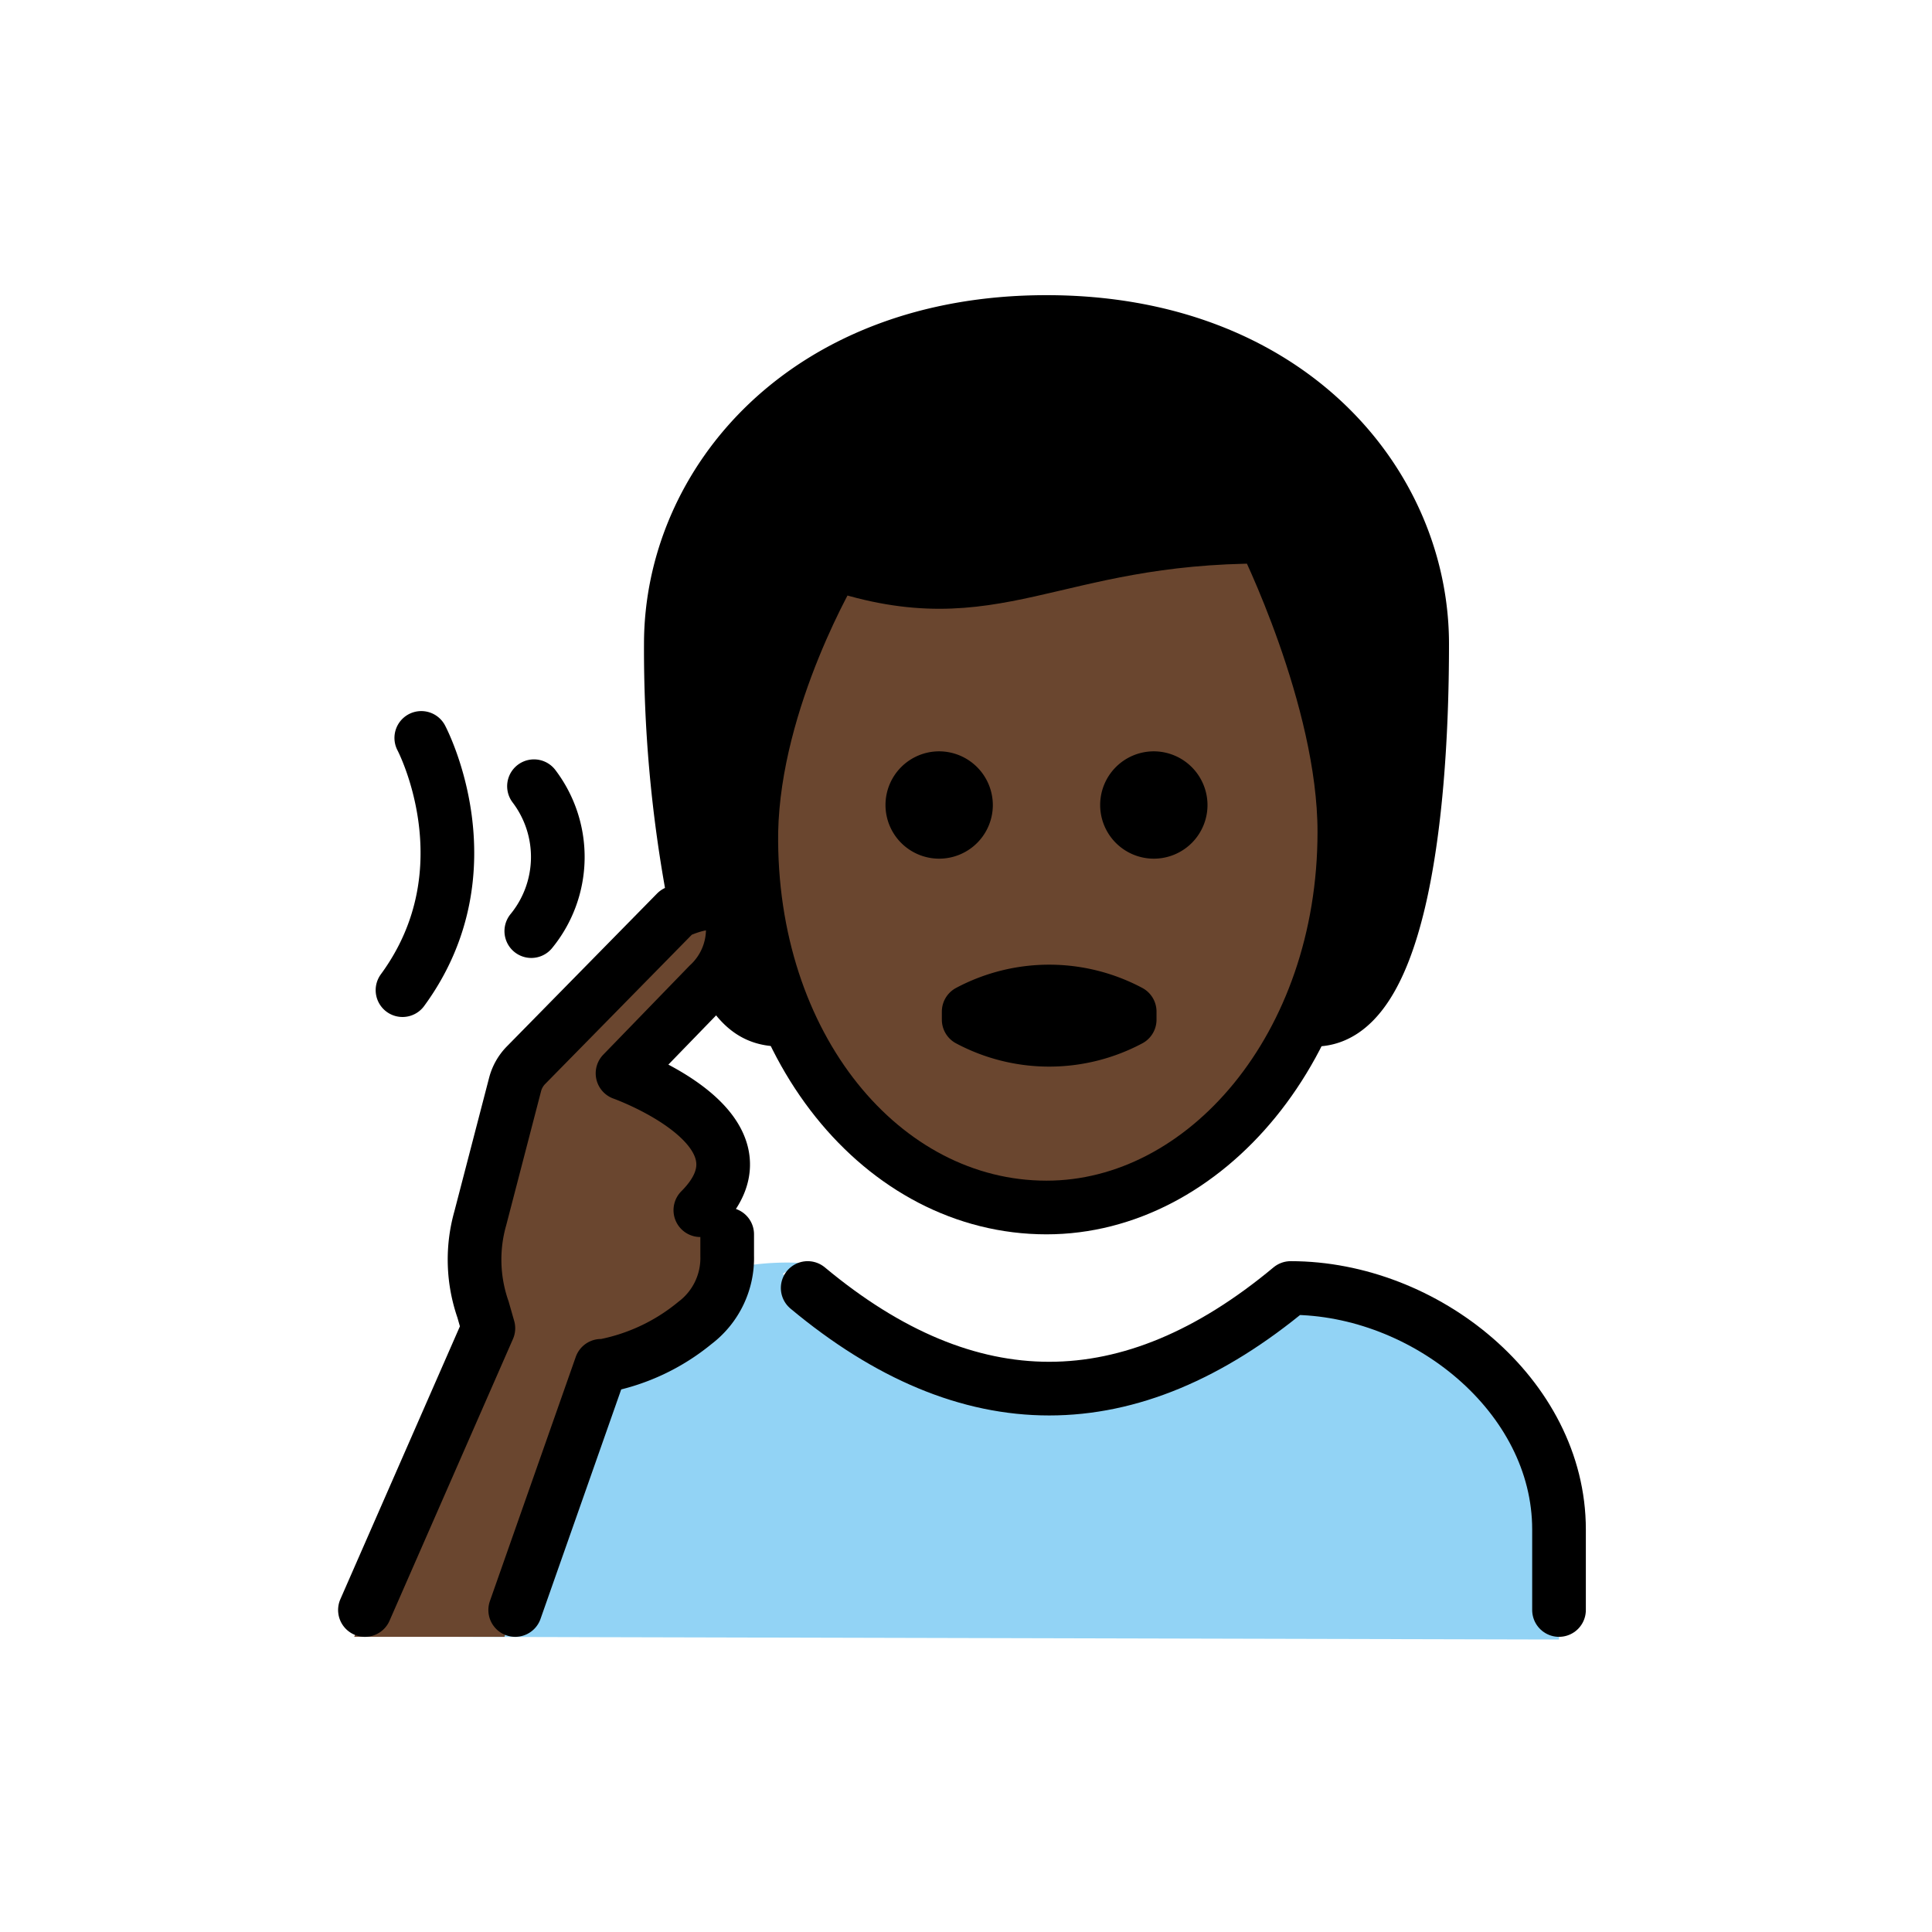 <svg xmlns="http://www.w3.org/2000/svg" viewBox="0 0 72 72"><path fill="#92d3f5" d="m17.1 61 1-4a14 14 0 0 1 6.6-8.8 9.9 9.9 0 0 1 5.6-1.1c.2 0-1.3.3-1.1.4 8 4.6 12.1 4.9 17 1.9a6.38 6.38 0 0 1 6-.4c3.3 1.5 5.9 4.5 5.9 8.1v4"/><path d="M29.1 38c-3 0-4-7-4-14 0-6 5-12 14-12s14 6 14 12c0 7-1 14-4 14"/><g fill="#6a462f"><path d="M18.8 61 22 50.8a8.6 8.6 0 0 0 3.5-1.6 3.03 3.03 0 0 0 1.2-2.5v-.8l-1-.9c3-3-2.9-5.1-2.9-5.1l3.2-3.3a2.81 2.81 0 0 0 .9-2.3c-.2-1.5-2.1-.5-2.1-.5l-5.6 5.7a1.6 1.6 0 0 0-.4.7l-1.3 5a5.64 5.64 0 0 0 .1 3.4l.2.7L13.2 61ZM28 30.5c-.1 8 4.1 14 11 14 7.1 0 11.1-6 11.1-14 0-5-3-10-3-10-8 0-10 3-16 1a17.1 17.1 0 0 0-3.1 9"/></g><path fill="none" stroke="#000" stroke-linecap="round" stroke-linejoin="round" stroke-width="2" d="M58.1 60v-3c0-5-5-9-10-9q-9 7.5-18 0"/><path fill="none" stroke="#000" stroke-linecap="round" stroke-miterlimit="10" stroke-width="2" d="M19.9 29.3a4.36 4.36 0 0 1-.1 5.4M15.7 27.5s2.6 4.9-.7 9.4"/><g fill="none" stroke="#000" stroke-linecap="round" stroke-linejoin="round" stroke-width="2"><path d="M26.1 45.1c3-3-2.9-5.1-2.9-5.1l3.2-3.3a2.81 2.81 0 0 0 .9-2.3c-.1-1.4-2.1-.4-2.1-.4l-5.6 5.7a1.6 1.6 0 0 0-.4.7l-1.3 5a5.64 5.64 0 0 0 .1 3.4l.2.7L13.6 60M27.1 46v.8a3.03 3.03 0 0 1-1.2 2.5 7.6 7.6 0 0 1-3.4 1.6M22.4 50.9 19.2 60"/></g><path fill="none" stroke="#000" stroke-linecap="round" stroke-linejoin="round" stroke-width="2" d="M25.8 33.1A49.7 49.7 0 0 1 25 24c0-6 5-12 14-12s14 6 14 12c0 7-1 14-4 14M29.1 38c-.9 0-1.5-.4-2.1-1.5"/><path fill="none" stroke="#000" stroke-linejoin="round" stroke-width="2" d="M28 31c-.1 8 4.9 14 11 14 5.9 0 11.1-6 11.1-14 0-5-3-11-3-11-8 0-10 3-16 1 0 0-3 5-3.1 10Z"/><path fill="none" stroke="#000" stroke-linecap="round" stroke-linejoin="round" stroke-width="2" d="M36.1 37.7a6.38 6.38 0 0 1 6 0v.3a6.38 6.38 0 0 1-6 0Z"/><path d="M37 30a2 2 0 1 1-2-2 2.006 2.006 0 0 1 2 2M45 30a2 2 0 1 1-2-2 2.006 2.006 0 0 1 2 2"/></svg>